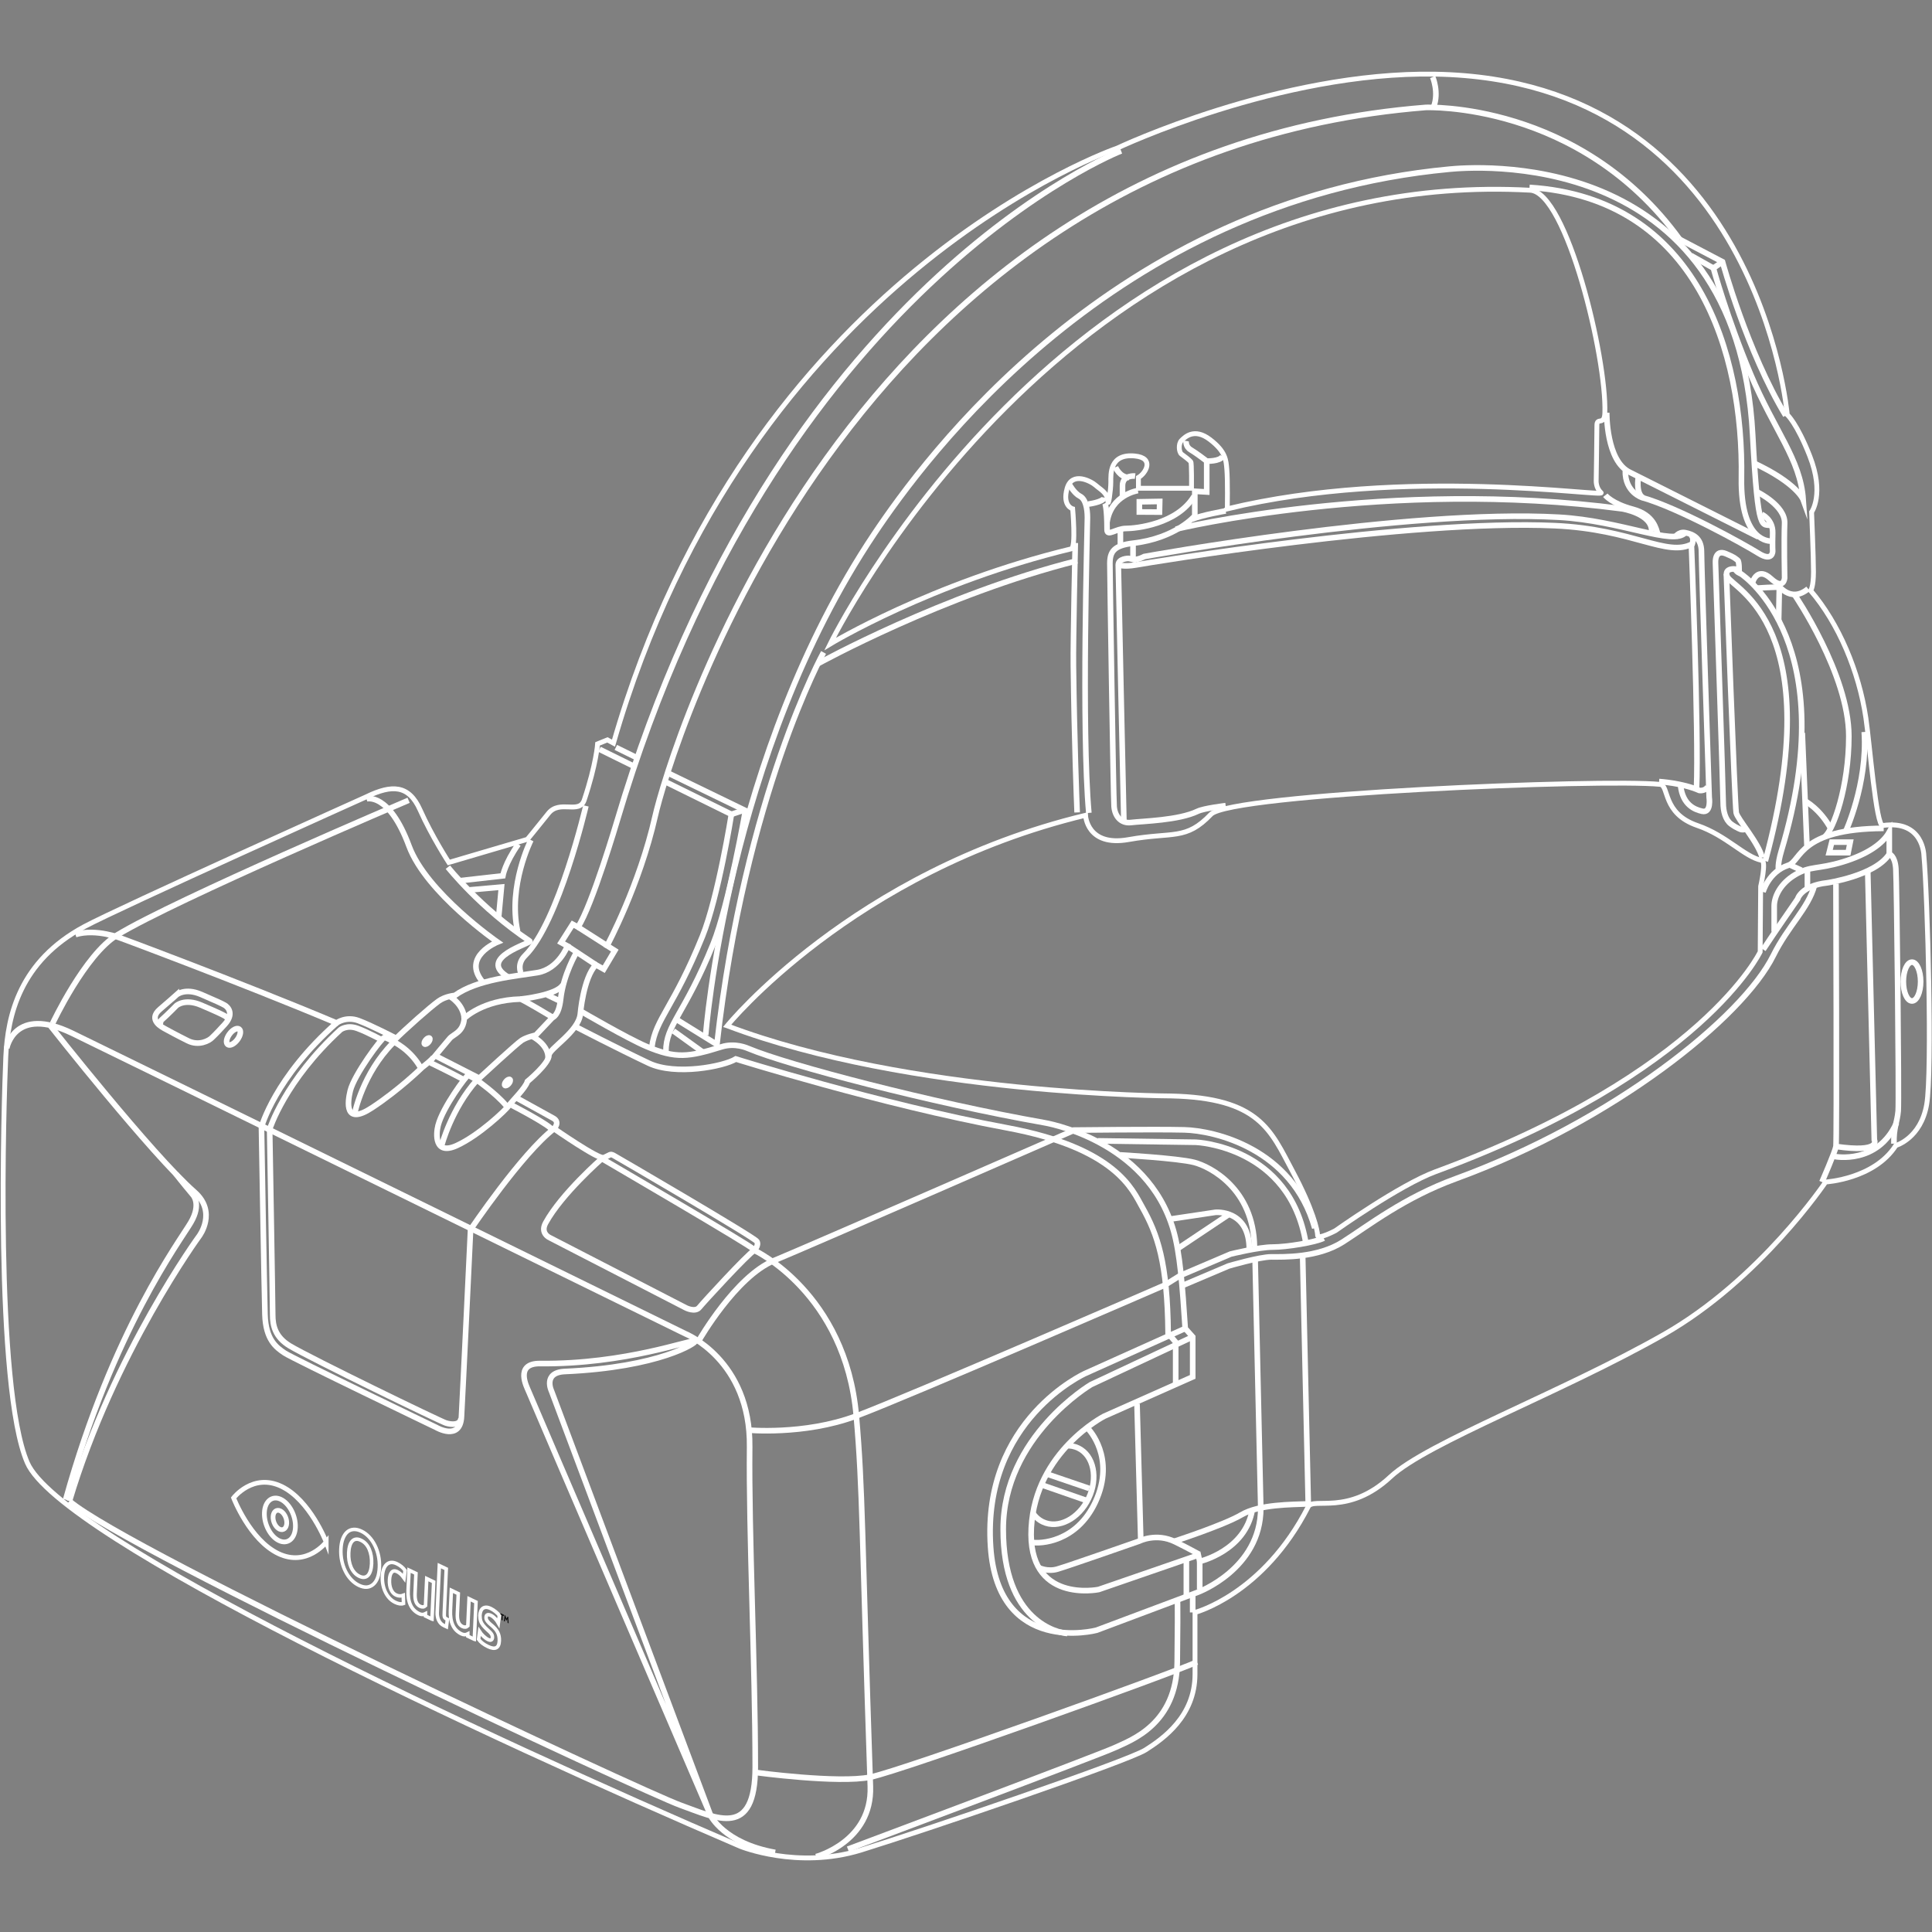 <?xml version="1.0" encoding="UTF-8" standalone="no"?>
<!-- Created with Inkscape (http://www.inkscape.org/) -->

<svg
   xmlns:dc="http://purl.org/dc/elements/1.1/"
   xmlns:cc="http://creativecommons.org/ns#"
   xmlns:rdf="http://www.w3.org/1999/02/22-rdf-syntax-ns#"
   xmlns:svg="http://www.w3.org/2000/svg"
   xmlns="http://www.w3.org/2000/svg"
   version="1.1"
   width="160"
   height="160"
   viewBox="0 0 160 160"
   id="svg5115">
  <rect x="0" y="0" width="160" height="160" fill="#808080" stroke="none"/>
  <defs
     id="defs5117">
    <clipPath
       id="clipPath3064">
      <path
         d="m 197.501,209.335 176.899,0 0,85.329 -176.899,0 0,-85.329 z"
         id="path3066" />
    </clipPath>
    <clipPath
       id="clipPath3108">
      <path
         d="m 197.501,209.335 176.899,0 0,85.329 -176.899,0 0,-85.329 z"
         id="path3110" />
    </clipPath>
    <clipPath
       id="clipPath3212">
      <path
         d="m 197.501,209.335 176.899,0 0,85.329 -176.899,0 0,-85.329 z"
         id="path3214" />
    </clipPath>
    <clipPath
       id="clipPath3252">
      <path
         d="m 197.501,209.335 176.899,0 0,85.329 -176.899,0 0,-85.329 z"
         id="path3254" />
    </clipPath>
    <clipPath
       id="clipPath3272">
      <path
         d="m 197.501,209.335 176.899,0 0,85.329 -176.899,0 0,-85.329 z"
         id="path3274" />
    </clipPath>
    <clipPath
       id="clipPath3296">
      <path
         d="m 197.501,209.335 176.899,0 0,85.329 -176.899,0 0,-85.329 z"
         id="path3298" />
    </clipPath>
    <clipPath
       id="clipPath3320">
      <path
         d="m 197.501,209.335 176.899,0 0,85.329 -176.899,0 0,-85.329 z"
         id="path3322" />
    </clipPath>
  </defs>
  <g
     transform="matrix(0.975,0,0,0.975,-64.269,52.762)"
     id="g10719">
    <path
       d="m 97.086,13.542 c 0,0 -21.021,9.449 -24.001,11.047 -5.484,2.94 -6.518,7.55 -6.676,11.046 -0.159,3.498 -0.954,28.055 1.827,34.492 2.783,6.438 38.705,23.207 60.56,32.585 0,0 4.849,1.986 10.252,0.318 5.405,-1.669 22.651,-7.55 24.161,-8.504 1.509,-0.954 4.211,-2.861 4.211,-6.438 l 0,-5.245 c 0,0 5.803,-1.51 9.617,-8.981 0.422,-0.828 3.416,0.795 6.992,-2.544 3.1,-2.891 14.545,-7.152 23.207,-12.08 8.181,-4.652 13.749,-12.954 13.749,-12.954 0,0 4.133,-0.239 5.961,-3.1 0,0 2.126,-0.598 2.623,-3.496 0.476,-2.781 0.079,-17.644 -0.239,-21.14 0,0 -0.034,-3.038 -3.496,-2.544 -0.557,0.079 -1.113,-6.994 -1.431,-9.14 -0.583,-3.929 -2.304,-8.026 -4.689,-10.809 0,0 0.239,-0.318 0.239,-1.589 0,-1.272 -0.16,-5.086 -0.16,-5.086 0,0 1.111,-1.54 -0.159,-4.769 -1.093,-2.781 -1.907,-3.498 -1.907,-3.498 0,0 -2.454,-28.436 -29.883,-28.929 -13.271,-0.239 -27.021,6.279 -27.021,6.279 0,0 -31.352,10.729 -42.797,50.546 l -0.516,-0.278 -0.835,0.338 c 0,0 -0.106,1.691 -1.133,4.768 -0.416,1.252 -2.086,-0.059 -3.04,1.133 -1.134,1.419 -1.788,2.206 -1.788,2.206 l -6.676,1.966 c 0,0 -1.446,-2.226 -2.444,-4.47 -0.954,-2.146 -2.408,-2.14 -4.51,-1.133 z"
       id="path8388"
       style="fill:none;stroke:#ffffff;stroke-width:0.411;stroke-linecap:butt;stroke-linejoin:miter;stroke-miterlimit:10;stroke-opacity:1;stroke-dasharray:none" />
    <path
       d="m 170.163,-10.896 c 15.001,-3.636 32.227,-0.954 31.75,-1.371 -0.476,-0.417 -0.417,-1.073 -0.417,-1.073 0,0 0.06,-3.934 0.06,-4.65 0,-0.715 0.637,0.062 0.675,-1.052 0.16,-4.669 -3.243,-18.747 -6.338,-18.915 -39.579,-2.146 -59.468,38.545 -59.468,38.545 0,0 8.624,-5.225 20.485,-8.086 0.41,-0.099 0.119,-3.397 0.119,-3.397 0,0 -0.894,-0.239 -0.476,-1.729 0.417,-1.49 2.046,-0.616 2.444,-0.259 0.398,0.357 0.973,0.616 1.014,1.292 0.04,0.675 0.258,-0.894 0.258,-1.57 0,-0.676 -0.115,-2.424 2.027,-2.225 1.708,0.159 0.954,1.47 0.318,1.827 l 0,0.914 4.51,0 c 0,0 0.02,-2.146 -0.06,-2.245 -0.124,-0.155 -0.576,-0.496 -0.795,-0.655 -0.217,-0.159 -0.278,-0.875 0,-1.153 0.279,-0.279 1.074,-1.113 2.425,-0.08 1.35,1.034 1.361,1.751 1.43,2.544 0.08,0.914 0.04,3.337 0.04,3.337 z"
       id="path8392"
       style="fill:none;stroke:#ffffff;stroke-width:0.411;stroke-linecap:butt;stroke-linejoin:miter;stroke-miterlimit:10;stroke-opacity:1;stroke-dasharray:none" />
    <path
       d="m 127.684,33.014 c 0,0 10.65,-13.114 30.439,-17.881 0,0 0.1,2.701 3.656,2.065 3.795,-0.677 4.856,0.094 6.994,-2.145 1.669,-1.749 33.282,-3.03 38.148,-2.544 0.795,0.08 0.159,2.464 3.179,3.498 2.474,0.846 3.985,2.665 5.465,2.96 0.398,0.08 -0.1,2.206 -0.1,2.206 l -0.04,5.562 c 0,0 -4.893,10.319 -27.578,18.676 -3.02,1.113 -8.504,5.008 -8.504,5.008 0,0 -1.51,0.795 -1.51,0.398 0,-0.398 -0.378,-2.178 -2.146,-5.484 -1.827,-3.417 -2.781,-6.199 -10.331,-6.357 0,0 -22.174,-0.08 -37.671,-5.961 z"
       id="path8396"
       style="fill:none;stroke:#ffffff;stroke-width:0.411;stroke-linecap:butt;stroke-linejoin:miter;stroke-miterlimit:10;stroke-opacity:1;stroke-dasharray:none" />
    <path
       d="m 72.33,25.265 c 1.769,-0.544 3.951,0.352 3.656,0.239 -0.999,-0.385 10.213,3.775 18.517,7.271 0,0 0.795,-0.596 1.867,-0.199 1.073,0.398 3.06,1.431 3.06,1.431"
       id="path8400"
       style="fill:none;stroke:#ffffff;stroke-width:0.476;stroke-linecap:butt;stroke-linejoin:miter;stroke-miterlimit:10;stroke-opacity:1;stroke-dasharray:none" />
    <path
       d="m 97.046,13.741 c 0,0 1.907,-0.596 3.616,4.014 1.469,3.965 7.51,8.146 7.51,8.146 0,0 -3.059,1.231 -1.271,3.377"
       id="path8404"
       style="fill:none;stroke:#ffffff;stroke-width:0.476;stroke-linecap:butt;stroke-linejoin:miter;stroke-miterlimit:10;stroke-opacity:1;stroke-dasharray:none" />
    <path
       d="m 103.96,19.542 c 0,0 2.741,3.469 6.954,6.279 0.239,0.159 -4.609,1.43 -1.808,3.07"
       id="path8408"
       style="fill:none;stroke:#ffffff;stroke-width:0.476;stroke-linecap:butt;stroke-linejoin:miter;stroke-miterlimit:10;stroke-opacity:1;stroke-dasharray:none" />
    <path
       d="m 100.623,13.86 c 0,0 -19.805,8.43 -24.756,11.445 -2.743,1.669 -5.484,7.51 -5.484,7.51"
       id="path8412"
       style="fill:none;stroke:#ffffff;stroke-width:0.476;stroke-linecap:butt;stroke-linejoin:miter;stroke-miterlimit:10;stroke-opacity:1;stroke-dasharray:none" />
    <path
       d="m 66.488,34.921 c 0,0 0.636,-3.656 5.564,-1.271 4.928,2.384 52.055,25.511 52.055,25.511 0,0 5.564,2.225 5.484,9.616 -0.079,7.391 0.477,18.584 0.477,27.18 0,6.12 -3.259,4.371 -6.357,3.259 -3.1,-1.113 -46.731,-21.457 -51.898,-25.829"
       id="path8416"
       style="fill:none;stroke:#ffffff;stroke-width:0.476;stroke-linecap:butt;stroke-linejoin:miter;stroke-miterlimit:10;stroke-opacity:1;stroke-dasharray:none" />
    <path
       d="m 135.234,103.587 c 0,0 4.769,-1.271 4.61,-5.96 -0.739,-21.777 -0.636,-25.115 -1.192,-31.473 -0.915,-10.457 -8.662,-14.066 -8.662,-14.066 0,0 0.407,-0.417 0.217,-0.756 -0.189,-0.338 -11.831,-7.122 -12.159,-7.301 -0.328,-0.179 -0.291,-0.034 -0.855,0.189 -0.426,0.169 -4.213,-2.464 -4.213,-2.464 0,0 0.537,-0.556 -0.059,-0.885 -0.596,-0.328 -3.129,-1.728 -3.129,-1.728"
       id="path8420"
       style="fill:none;stroke:#ffffff;stroke-width:0.476;stroke-linecap:butt;stroke-linejoin:miter;stroke-miterlimit:10;stroke-opacity:1;stroke-dasharray:none" />
    <path
       d="m 70.214,33.033 c 0,0 8.594,10.918 12.219,14.098 1.938,1.699 0.417,3.725 0.417,3.725 0,0 -7.281,9.954 -11.037,22.531"
       id="path8424"
       style="fill:none;stroke:#ffffff;stroke-width:0.476;stroke-linecap:butt;stroke-linejoin:miter;stroke-miterlimit:10;stroke-opacity:1;stroke-dasharray:none" />
    <path
       d="m 71.495,73.268 c 4.024,-14.455 9.706,-21.965 10.63,-23.545 0.924,-1.579 0.179,-2.344 0.179,-2.344 0,0 -1.123,-1.341 -1.45,-1.789"
       id="path8428"
       style="fill:none;stroke:#ffffff;stroke-width:0.476;stroke-linecap:butt;stroke-linejoin:miter;stroke-miterlimit:10;stroke-opacity:1;stroke-dasharray:none" />
    <path
       d="m 124.962,59.797 c -0.269,-0.18 -5.901,1.986 -13.172,1.907 -2.226,-0.025 -1.074,2.086 -1.014,2.265 0.06,0.179 15.498,36.121 15.498,36.121 l -13.51,-36.041 c 0,0 -0.775,-1.585 1.133,-1.67 8.066,-0.357 11.245,-2.464 11.066,-2.583 z"
       id="path8432"
       style="fill:none;stroke:#ffffff;stroke-width:0.476;stroke-linecap:butt;stroke-linejoin:miter;stroke-miterlimit:10;stroke-opacity:1;stroke-dasharray:none" />
    <path
       d="m 126.273,100.09 c 0,0 1.133,2.365 5.484,3.14"
       id="path8436"
       style="fill:none;stroke:#ffffff;stroke-width:0.476;stroke-linecap:butt;stroke-linejoin:miter;stroke-miterlimit:10;stroke-opacity:1;stroke-dasharray:none" />
    <path
       d="m 94.503,32.775 c -5.245,4.629 -6.378,8.841 -6.378,8.841 0,0 0.237,13.77 0.297,15.915 0.06,2.146 0.954,2.801 1.669,3.279 0.716,0.476 12.875,6.319 12.875,6.319 0,0 2.027,1.191 2.146,-0.895 0.119,-2.086 0.775,-15.915 0.775,-15.915 0,0 4.351,-6.457 7.093,-8.564"
       id="path8440"
       style="fill:none;stroke:#ffffff;stroke-width:0.476;stroke-linecap:butt;stroke-linejoin:miter;stroke-miterlimit:10;stroke-opacity:1;stroke-dasharray:none" />
    <path
       d="m 129.353,67.347 c 0,0 4.848,0.476 9.299,-1.192 4.45,-1.669 26.226,-11.126 26.226,-11.126 l 1.272,-0.795"
       id="path8444"
       style="fill:none;stroke:#ffffff;stroke-width:0.476;stroke-linecap:butt;stroke-linejoin:miter;stroke-miterlimit:10;stroke-opacity:1;stroke-dasharray:none" />
    <path
       d="m 130.068,96.435 c 0,0 7.074,0.954 9.775,0.398 2.703,-0.556 25.671,-8.822 27.738,-9.776"
       id="path8448"
       style="fill:none;stroke:#ffffff;stroke-width:0.476;stroke-linecap:butt;stroke-linejoin:miter;stroke-miterlimit:10;stroke-opacity:1;stroke-dasharray:none" />
    <path
       d="m 125.3,59.716 c 0,0 3.1,-5.404 6.357,-6.755 3.259,-1.351 25.352,-11.008 25.352,-11.008"
       id="path8452"
       style="fill:none;stroke:#ffffff;stroke-width:0.476;stroke-linecap:butt;stroke-linejoin:miter;stroke-miterlimit:10;stroke-opacity:1;stroke-dasharray:none" />
    <path
       d="m 114.809,33.092 c 0,0 3.566,1.844 6.219,3.1 2.265,1.073 6.359,0.279 7.391,-0.357 0,0 12.266,3.844 23.009,5.841 9.297,1.729 10.689,5.293 11.504,6.735 1.311,2.325 2.146,4.71 2.205,10.73 l 0.641,0.745 0,3.636"
       id="path8456"
       style="fill:none;stroke:#ffffff;stroke-width:0.476;stroke-linecap:butt;stroke-linejoin:miter;stroke-miterlimit:10;stroke-opacity:1;stroke-dasharray:none" />
    <path
       d="m 80.898,30.396 c 0,0 0.71,-0.641 2.101,-0.045 1.391,0.596 1.749,0.77 2.006,0.914 0.259,0.145 0.835,0.716 0,1.63 -0.834,0.914 -0.889,0.934 -1.107,1.153 -0.219,0.217 -1.077,0.715 -2.031,0.237 -0.954,-0.476 -1.769,-0.919 -1.907,-0.998 -0.207,-0.119 -1.55,-0.75 -0.448,-1.684 0.594,-0.502 1.386,-1.208 1.386,-1.208 z"
       id="path8460"
       style="fill:none;stroke:#ffffff;stroke-width:0.476;stroke-linecap:butt;stroke-linejoin:miter;stroke-miterlimit:10;stroke-opacity:1;stroke-dasharray:none" />
    <path
       d="m 79.512,32.869 c 0.054,-0.068 0.026,-0.258 0.105,-0.328 0.581,-0.517 1.281,-1.238 1.281,-1.238 0,0 0.71,-0.64 2.101,-0.044 1.39,0.595 1.748,0.77 2.006,0.914 0.083,0.045 0.196,0.134 0.287,0.264"
       id="path8464"
       style="fill:none;stroke:#ffffff;stroke-width:0.476;stroke-linecap:butt;stroke-linejoin:miter;stroke-miterlimit:10;stroke-opacity:1;stroke-dasharray:none" />
    <path
       d="m 86.077,34.194 c -0.268,0.36 -0.631,0.544 -0.812,0.409 -0.182,-0.135 -0.113,-0.537 0.155,-0.896 0.266,-0.361 0.631,-0.544 0.812,-0.409 0.181,0.135 0.113,0.536 -0.155,0.896 z"
       id="path8468"
       style="fill:none;stroke:#ffffff;stroke-width:0.476;stroke-linecap:butt;stroke-linejoin:miter;stroke-miterlimit:10;stroke-opacity:1;stroke-dasharray:none" />
    <path
       d="m 117.034,44.299 c 0,0 -3.402,2.964 -4.769,5.454 -0.506,0.924 0.388,1.281 0.388,1.281 l 11.505,5.931 c 0,0 0.804,0.417 1.161,-0.03 0.357,-0.446 4.103,-4.52 4.67,-4.848"
       id="path8472"
       style="fill:none;stroke:#ffffff;stroke-width:0.476;stroke-linecap:butt;stroke-linejoin:miter;stroke-miterlimit:10;stroke-opacity:1;stroke-dasharray:none" />
    <path
       d="m 117.094,44.329 c 0.448,0.269 12.726,7.421 12.815,7.66"
       id="path8476"
       style="fill:none;stroke:#ffffff;stroke-width:0.476;stroke-linecap:butt;stroke-linejoin:miter;stroke-miterlimit:10;stroke-opacity:1;stroke-dasharray:none" />
    <path
       d="m 105.351,32.378 c 0,0 1.55,-1.55 4.769,-1.63 0.159,-0.004 2.741,1.55 2.741,1.55 l -1.43,1.51 c 0,0 -0.755,0.159 -1.192,0.438 -0.438,0.279 -3.616,3.219 -3.616,3.219 l -3.735,-1.907 c 0,0 0.755,-0.914 1.232,-1.47 0.314,-0.367 1.151,-0.516 1.231,-1.709 z"
       id="path8480"
       style="fill:none;stroke:#ffffff;stroke-width:0.476;stroke-linecap:butt;stroke-linejoin:miter;stroke-miterlimit:10;stroke-opacity:1;stroke-dasharray:none" />
    <path
       d="m 115.326,31.821 c 0,0 3.893,2.269 5.484,2.941 2.542,1.073 3.599,0.907 6.397,0.039 1.153,-0.357 2.159,0.098 2.305,0.159 3.299,1.391 15.578,4.61 25.074,6.279 0,0 8.783,1.391 11.008,9.18 0.536,1.874 0.755,4.61 0.994,8.305 l 0.636,0.715 0,3.397 -7.511,3.339 c 0,0 -5.841,2.98 -6.199,9.477 -0.357,6.496 5.723,5.245 5.723,5.245 l 8.464,-2.921 0.119,0.536 c 0,0 3.875,-0.894 4.471,-4.41"
       id="path8484"
       style="fill:none;stroke:#ffffff;stroke-width:0.476;stroke-linecap:butt;stroke-linejoin:miter;stroke-miterlimit:10;stroke-opacity:1;stroke-dasharray:none" />
    <path
       d="m 137.936,102.951 c 0,0 21.379,-8.008 22.73,-8.643 1.351,-0.636 5.186,-1.968 5.245,-7.253 0.071,-6.277 0,-5.086 0,-5.086"
       id="path8488"
       style="fill:none;stroke:#ffffff;stroke-width:0.476;stroke-linecap:butt;stroke-linejoin:miter;stroke-miterlimit:10;stroke-opacity:1;stroke-dasharray:none" />
    <path
       d="m 166.587,58.724 -8.484,3.815 c 0,0 -8.785,3.94 -8.046,14.742 0.636,9.299 9,7.074 9,7.074 l 8.584,-3.219 c 0,0 5.364,-1.968 5.364,-7.154 l -0.476,-21.011"
       id="path8492"
       style="fill:none;stroke:#ffffff;stroke-width:0.476;stroke-linecap:butt;stroke-linejoin:miter;stroke-miterlimit:10;stroke-opacity:1;stroke-dasharray:none" />
    <path
       d="m 167.223,81.314 0,1.53"
       id="path8496"
       style="fill:none;stroke:#ffffff;stroke-width:0.476;stroke-linecap:butt;stroke-linejoin:miter;stroke-miterlimit:10;stroke-opacity:1;stroke-dasharray:none" />
    <path
       d="m 167.223,59.439 -8.643,4.054 c 0,0 -7.451,4.41 -7.451,12.279 0,7.867 4.669,8.801 5.444,8.861"
       id="path8508"
       style="fill:none;stroke:#ffffff;stroke-width:0.476;stroke-linecap:butt;stroke-linejoin:miter;stroke-miterlimit:10;stroke-opacity:1;stroke-dasharray:none" />
    <path
       d="m 167.819,78.513 0,2.384"
       id="path8512"
       style="fill:none;stroke:#ffffff;stroke-width:0.476;stroke-linecap:butt;stroke-linejoin:miter;stroke-miterlimit:10;stroke-opacity:1;stroke-dasharray:none" />
    <path
       d="m 166.686,78.453 0,2.921"
       id="path8516"
       style="fill:none;stroke:#ffffff;stroke-width:0.476;stroke-linecap:butt;stroke-linejoin:miter;stroke-miterlimit:10;stroke-opacity:1;stroke-dasharray:none" />
    <path
       d="m 158.361,67.267 c 0,0 2.359,2.409 0.596,6.199 -1.589,3.417 -4.689,3.576 -5.444,3.417"
       id="path8528"
       style="fill:none;stroke:#ffffff;stroke-width:0.476;stroke-linecap:butt;stroke-linejoin:miter;stroke-miterlimit:10;stroke-opacity:1;stroke-dasharray:none" />
    <path
       d="m 156.456,68.683 c 0.361,-0.022 0.716,0.041 1.045,0.199 1.316,0.631 1.709,2.547 0.877,4.277 -0.83,1.731 -2.571,2.623 -3.886,1.991 -0.367,-0.177 -0.664,-0.454 -0.88,-0.797"
       id="path8532"
       style="fill:none;stroke:#ffffff;stroke-width:0.476;stroke-linecap:butt;stroke-linejoin:miter;stroke-miterlimit:10;stroke-opacity:1;stroke-dasharray:none" />
    <path
       d="m 154.944,71.122 3.498,1.192"
       id="path8536"
       style="fill:none;stroke:#ffffff;stroke-width:0.476;stroke-linecap:butt;stroke-linejoin:miter;stroke-miterlimit:10;stroke-opacity:1;stroke-dasharray:none" />
    <path
       d="m 154.467,72.036 3.775,1.311"
       id="path8540"
       style="fill:none;stroke:#ffffff;stroke-width:0.476;stroke-linecap:butt;stroke-linejoin:miter;stroke-miterlimit:10;stroke-opacity:1;stroke-dasharray:none" />
    <path
       d="m 154.169,79.049 c 0,0 0.715,0.357 1.55,0.119 0.834,-0.237 6.974,-2.384 6.974,-2.384 0,0 1.43,-0.73 3.04,0.06 1.054,0.516 1.998,1.042 1.998,1.042"
       id="path8552"
       style="fill:none;stroke:#ffffff;stroke-width:0.476;stroke-linecap:butt;stroke-linejoin:miter;stroke-miterlimit:10;stroke-opacity:1;stroke-dasharray:none" />
    <path
       d="m 162.494,65.122 0.318,11.564"
       id="path8556"
       style="fill:none;stroke:#ffffff;stroke-width:0.476;stroke-linecap:butt;stroke-linejoin:miter;stroke-miterlimit:10;stroke-opacity:1;stroke-dasharray:none" />
    <path
       d="m 161.143,-41.296 c 0,0 -29.326,11.445 -42.797,56.865 0,0 -2.146,7.271 -3.337,9.06 l -0.448,-0.239 -0.984,1.55 0.537,0.297 c 0,0 -0.746,1.968 -2.564,2.265 -1.819,0.299 -5.096,0.566 -7.004,1.938 0,0 -0.789,0.058 -1.371,0.477 -0.745,0.536 -2.771,2.324 -3.874,3.426 0,0 -0.537,-0.328 -0.745,-0.328 -0.209,0 -2.564,3.16 -2.891,4.53 -0.229,0.954 -0.506,2.981 1.847,1.431 2.355,-1.55 4.263,-3.428 4.263,-3.428 0,0 0.884,-0.666 0.993,-0.915"
       id="path8568"
       style="fill:none;stroke:#ffffff;stroke-width:0.476;stroke-linecap:butt;stroke-linejoin:miter;stroke-miterlimit:10;stroke-opacity:1;stroke-dasharray:none" />
    <path
       d="m 101.596,36.491 c -0.894,-1.52 -2.295,-2.146 -2.295,-2.146"
       id="path8572"
       style="fill:none;stroke:#ffffff;stroke-width:0.476;stroke-linecap:butt;stroke-linejoin:miter;stroke-miterlimit:10;stroke-opacity:1;stroke-dasharray:none" />
    <path
       d="m 96.053,40.425 c 0,0 0.656,-3.337 3.249,-5.96"
       id="path8576"
       style="fill:none;stroke:#ffffff;stroke-width:0.476;stroke-linecap:butt;stroke-linejoin:miter;stroke-miterlimit:10;stroke-opacity:1;stroke-dasharray:none" />
    <path
       d="m 104.189,30.56 c 0,0 1.073,0.626 1.163,1.819"
       id="path8580"
       style="fill:none;stroke:#ffffff;stroke-width:0.476;stroke-linecap:butt;stroke-linejoin:miter;stroke-miterlimit:10;stroke-opacity:1;stroke-dasharray:none" />
    <path
       d="m 108.888,39.769 c -0.835,-0.994 -2.464,-2.146 -2.464,-2.146 0,0 -0.636,-0.396 -0.755,-0.396 -0.119,0 -2.146,2.701 -2.542,4.251 -0.185,0.72 -0.319,2.583 1.589,1.709 1.907,-0.875 4.138,-3.001 4.411,-3.377 0.318,-0.438 1.43,-1.51 1.589,-2.066 0,0 1.829,-1.51 1.829,-2.226 0,-0.555 2.504,-1.986 2.663,-3.496 0,0 0.247,-3.075 1.321,-4.188 l 0.67,0.372 0.939,-1.58 -0.655,-0.417 c 0,0 2.769,-5.155 4.082,-10.996 1.073,-4.769 15.974,-56.269 65.448,-60.203 0,0 13.054,-0.536 21.578,11.206"
       id="path8584"
       style="fill:none;stroke:#ffffff;stroke-width:0.476;stroke-linecap:butt;stroke-linejoin:miter;stroke-miterlimit:10;stroke-opacity:1;stroke-dasharray:none" />
    <path
       d="m 103.444,43.147 c 0,0 0.795,-3.06 2.98,-5.524"
       id="path8588"
       style="fill:none;stroke:#ffffff;stroke-width:0.476;stroke-linecap:butt;stroke-linejoin:miter;stroke-miterlimit:10;stroke-opacity:1;stroke-dasharray:none" />
    <path
       d="m 111.153,33.927 c 0,0 1.43,0.715 1.311,1.907"
       id="path8592"
       style="fill:none;stroke:#ffffff;stroke-width:0.476;stroke-linecap:butt;stroke-linejoin:miter;stroke-miterlimit:10;stroke-opacity:1;stroke-dasharray:none" />
    <path
       d="m 114.888,26.775 c 0,0 -1.116,1.856 -1.351,3.974 -0.159,1.43 -0.675,1.55 -0.675,1.55"
       id="path8596"
       style="fill:none;stroke:#ffffff;stroke-width:0.476;stroke-linecap:butt;stroke-linejoin:miter;stroke-miterlimit:10;stroke-opacity:1;stroke-dasharray:none" />
    <path
       d="m 110.12,30.749 c 0,0 3.139,-0.318 3.616,-1.231"
       id="path8600"
       style="fill:none;stroke:#ffffff;stroke-width:0.476;stroke-linecap:butt;stroke-linejoin:miter;stroke-miterlimit:10;stroke-opacity:1;stroke-dasharray:none" />
    <path
       d="m 112.385,30.391 1.073,0.516"
       id="path8604"
       style="fill:none;stroke:#ffffff;stroke-width:0.476;stroke-linecap:butt;stroke-linejoin:miter;stroke-miterlimit:10;stroke-opacity:1;stroke-dasharray:none" />
    <path
       d="m 102.405,34.065 c 0.062,0.054 0.018,0.209 -0.099,0.346 -0.117,0.138 -0.264,0.206 -0.326,0.152 -0.062,-0.052 -0.019,-0.207 0.099,-0.346 0.117,-0.138 0.264,-0.206 0.326,-0.152 z"
       id="path8616"
       style="fill:none;stroke:#ffffff;stroke-width:0.476;stroke-linecap:butt;stroke-linejoin:miter;stroke-miterlimit:10;stroke-opacity:1;stroke-dasharray:none" />
    <path
       d="m 109.23,37.582 c 0.062,0.054 0.018,0.209 -0.099,0.346 -0.117,0.138 -0.264,0.206 -0.326,0.152 -0.062,-0.052 -0.019,-0.207 0.099,-0.346 0.117,-0.138 0.264,-0.206 0.326,-0.152 z"
       id="path8620"
       style="fill:none;stroke:#ffffff;stroke-width:0.476;stroke-linecap:butt;stroke-linejoin:miter;stroke-miterlimit:10;stroke-opacity:1;stroke-dasharray:none" />
    <path
       d="m 115.008,24.629 2.474,1.58"
       id="path8624"
       style="fill:none;stroke:#ffffff;stroke-width:0.476;stroke-linecap:butt;stroke-linejoin:miter;stroke-miterlimit:10;stroke-opacity:1;stroke-dasharray:none" />
    <path
       d="m 114.114,26.238 2.414,1.595"
       id="path8628"
       style="fill:none;stroke:#ffffff;stroke-width:0.476;stroke-linecap:butt;stroke-linejoin:miter;stroke-miterlimit:10;stroke-opacity:1;stroke-dasharray:none" />
    <path
       d="m 123.412,32.497 3.397,2.106 c 2.384,-21.22 9.06,-33.3 9.06,-33.3"
       id="path8640"
       style="fill:none;stroke:#ffffff;stroke-width:0.476;stroke-linecap:butt;stroke-linejoin:miter;stroke-miterlimit:10;stroke-opacity:1;stroke-dasharray:none" />
    <path
       d="m 123.114,33.45 2.562,1.847"
       id="path8644"
       style="fill:none;stroke:#ffffff;stroke-width:0.476;stroke-linecap:butt;stroke-linejoin:miter;stroke-miterlimit:10;stroke-opacity:1;stroke-dasharray:none" />
    <path
       d="m 122.613,11.526 6.62,3.209 c 0,0 -1.391,7.986 -2.741,11.325 -2.434,6.011 -4.014,6.835 -4.014,9.14"
       id="path8656"
       style="fill:none;stroke:#ffffff;stroke-width:0.476;stroke-linecap:butt;stroke-linejoin:miter;stroke-miterlimit:10;stroke-opacity:1;stroke-dasharray:none" />
    <path
       d="m 122.444,12.293 5.598,2.759 c 0,0 -1.113,7.034 -2.464,10.371 -2.434,6.013 -3.974,6.995 -4.291,9.379"
       id="path8660"
       style="fill:none;stroke:#ffffff;stroke-width:0.476;stroke-linecap:butt;stroke-linejoin:miter;stroke-miterlimit:10;stroke-opacity:1;stroke-dasharray:none" />
    <path
       d="m 116.836,9.529 2.901,1.43"
       id="path8664"
       style="fill:none;stroke:#ffffff;stroke-width:0.476;stroke-linecap:butt;stroke-linejoin:miter;stroke-miterlimit:10;stroke-opacity:1;stroke-dasharray:none" />
    <path
       d="m 118.226,9.37 1.754,0.862"
       id="path8668"
       style="fill:none;stroke:#ffffff;stroke-width:0.476;stroke-linecap:butt;stroke-linejoin:miter;stroke-miterlimit:10;stroke-opacity:1;stroke-dasharray:none" />
    <path
       d="m 128.041,15.052 0.954,-0.318"
       id="path8672"
       style="fill:none;stroke:#ffffff;stroke-width:0.476;stroke-linecap:butt;stroke-linejoin:miter;stroke-miterlimit:10;stroke-opacity:1;stroke-dasharray:none" />
    <path
       d="m 115.683,14.337 c 0,0 -2.305,9.895 -5.166,12.716 -0.721,0.711 -0.357,1.47 -0.357,1.47"
       id="path8684"
       style="fill:none;stroke:#ffffff;stroke-width:0.476;stroke-linecap:butt;stroke-linejoin:miter;stroke-miterlimit:10;stroke-opacity:1;stroke-dasharray:none" />
    <path
       d="m 111.014,17.238 c 0,0 -1.968,3.875 -1.133,7.749"
       id="path8688"
       style="fill:none;stroke:#ffffff;stroke-width:0.476;stroke-linecap:butt;stroke-linejoin:miter;stroke-miterlimit:10;stroke-opacity:1;stroke-dasharray:none" />
    <path
       d="m 105.828,21.47 2.683,-0.239 -0.239,2.564"
       id="path8692"
       style="fill:none;stroke:#ffffff;stroke-width:0.476;stroke-linecap:butt;stroke-linejoin:miter;stroke-miterlimit:10;stroke-opacity:1;stroke-dasharray:none" />
    <path
       d="m 104.934,20.695 3.695,-0.417 c 0,0 0.18,-1.073 1.312,-2.683"
       id="path8704"
       style="fill:none;stroke:#ffffff;stroke-width:0.476;stroke-linecap:butt;stroke-linejoin:miter;stroke-miterlimit:10;stroke-opacity:1;stroke-dasharray:none" />
    <path
       d="m 98.368,34.226 c 0,0 -1.231,-0.676 -2.106,-0.994 -0.874,-0.318 -1.43,0.12 -1.43,0.12 -4.729,4.331 -6.011,8.444 -6.011,8.444 0,0 0.259,14.883 0.259,15.776 0,0.894 0.199,1.886 1.47,2.643 1.85,1.099 12.736,6.378 13.232,6.536 0.497,0.159 1.232,0.199 1.291,-0.398"
       id="path8708"
       style="fill:none;stroke:#ffffff;stroke-width:0.476;stroke-linecap:butt;stroke-linejoin:miter;stroke-miterlimit:10;stroke-opacity:1;stroke-dasharray:none" />
    <path
       d="m 102.49,36.163 c 0,0 1.609,0.775 2.712,1.371"
       id="path8712"
       style="fill:none;stroke:#ffffff;stroke-width:0.476;stroke-linecap:butt;stroke-linejoin:miter;stroke-miterlimit:10;stroke-opacity:1;stroke-dasharray:none" />
    <path
       d="m 109.405,39.769 c 0,0 3.516,1.819 3.397,2.116"
       id="path8716"
       style="fill:none;stroke:#ffffff;stroke-width:0.476;stroke-linecap:butt;stroke-linejoin:miter;stroke-miterlimit:10;stroke-opacity:1;stroke-dasharray:none" />
    <path
       d="m 125.856,33.808 c 0,0 1.789,-23.843 14.305,-42.559 4.246,-6.349 20.207,-28.312 48.877,-30.995 1.489,-0.14 24.439,-2.325 25.75,22.57 0.463,8.783 0.795,7.471 1.669,7.71"
       id="path8720"
       style="fill:none;stroke:#ffffff;stroke-width:0.476;stroke-linecap:butt;stroke-linejoin:miter;stroke-miterlimit:10;stroke-opacity:1;stroke-dasharray:none" />
    <path
       d="m 208.589,-33.785 3.636,1.907 c 0,0 2.086,7.63 5.364,13.054"
       id="path8724"
       style="fill:none;stroke:#ffffff;stroke-width:0.476;stroke-linecap:butt;stroke-linejoin:miter;stroke-miterlimit:10;stroke-opacity:1;stroke-dasharray:none" />
    <path
       d="m 209.543,-32.414 1.907,1.073 c 0,0 1.133,4.173 3.159,9.001 2.026,4.827 4.232,7.213 4.471,10.669 0,0 -0.507,-1.4 -4.232,-3.129"
       id="path8728"
       style="fill:none;stroke:#ffffff;stroke-width:0.476;stroke-linecap:butt;stroke-linejoin:miter;stroke-miterlimit:10;stroke-opacity:1;stroke-dasharray:none" />
    <path
       d="m 211.451,-31.341 0.775,-0.536"
       id="path8732"
       style="fill:none;stroke:#ffffff;stroke-width:0.476;stroke-linecap:butt;stroke-linejoin:miter;stroke-miterlimit:10;stroke-opacity:1;stroke-dasharray:none" />
    <path
       d="m 216.338,-8.155 c 0,0 -2.598,0.179 -2.504,-5.365 0.179,-10.61 -3.755,-23.782 -18.001,-24.676"
       id="path8744"
       style="fill:none;stroke:#ffffff;stroke-width:0.476;stroke-linecap:butt;stroke-linejoin:miter;stroke-miterlimit:10;stroke-opacity:1;stroke-dasharray:none" />
    <path
       d="m 202.39,-19.062 c 0,0 -0.06,4.112 1.968,5.066 l 10.908,5.484"
       id="path8748"
       style="fill:none;stroke:#ffffff;stroke-width:0.476;stroke-linecap:butt;stroke-linejoin:miter;stroke-miterlimit:10;stroke-opacity:1;stroke-dasharray:none" />
    <path
       d="m 215.176,-12.327 c 0,0 2.384,1.163 2.325,2.652 -0.06,1.49 0,4.65 0,4.65 0,0 -0.06,1.073 -1.163,0.059 -1.103,-1.012 -1.55,0.149 -1.58,0.448"
       id="path8752"
       style="fill:none;stroke:#ffffff;stroke-width:0.476;stroke-linecap:butt;stroke-linejoin:miter;stroke-miterlimit:10;stroke-opacity:1;stroke-dasharray:none" />
    <path
       d="m 215.563,-10.42 c 0,0 0.954,0.417 0.924,1.58 -0.03,1.163 0,1.55 0,1.55 0,0 0,0.924 -1.192,0.179 -1.191,-0.746 -6.824,-3.875 -9.894,-4.739 0,0 -1.461,-0.448 -1.431,-2.265"
       id="path8756"
       style="fill:none;stroke:#ffffff;stroke-width:0.476;stroke-linecap:butt;stroke-linejoin:miter;stroke-miterlimit:10;stroke-opacity:1;stroke-dasharray:none" />
    <path
       d="m 205.073,-13.549 c 0,0 -0.239,1.401 0.448,1.729"
       id="path8760"
       style="fill:none;stroke:#ffffff;stroke-width:0.476;stroke-linecap:butt;stroke-linejoin:miter;stroke-miterlimit:10;stroke-opacity:1;stroke-dasharray:none" />
    <path
       d="m 202.271,-12.049 c 0,0 0.556,0.715 2.344,1.192 1.789,0.476 1.988,1.709 2.107,2.106"
       id="path8764"
       style="fill:none;stroke:#ffffff;stroke-width:0.476;stroke-linecap:butt;stroke-linejoin:miter;stroke-miterlimit:10;stroke-opacity:1;stroke-dasharray:none" />
    <path
       d="m 216.875,-4.519 c 0,0 1.073,1.699 2.623,0.417"
       id="path8768"
       style="fill:none;stroke:#ffffff;stroke-width:0.476;stroke-linecap:butt;stroke-linejoin:miter;stroke-miterlimit:10;stroke-opacity:1;stroke-dasharray:none" />
    <path
       d="m 157.011,41.875 c 0,0 6.994,-0.08 9.498,-0.02 2.502,0.06 9.179,1.55 11.086,8.345"
       id="path8772"
       style="fill:none;stroke:#ffffff;stroke-width:0.476;stroke-linecap:butt;stroke-linejoin:miter;stroke-miterlimit:10;stroke-opacity:1;stroke-dasharray:none" />
    <path
       d="m 166.15,54.234 4.291,-1.829 c 0,0 2.385,-0.595 3.576,-0.595 1.192,0 3.618,-0.398 4.332,-0.755"
       id="path8776"
       style="fill:none;stroke:#ffffff;stroke-width:0.476;stroke-linecap:butt;stroke-linejoin:miter;stroke-miterlimit:10;stroke-opacity:1;stroke-dasharray:none" />
    <path
       d="m 166.329,55.088 3.934,-1.669 c 0,0 2.623,-0.775 3.636,-0.775 1.014,0 3.934,0.1 6.08,-1.271 2.146,-1.371 5.209,-3.771 9.578,-5.365 13.391,-4.888 24.359,-13.669 26.981,-18.955 1.261,-2.542 2.99,-4.034 3.496,-5.96"
       id="path8780"
       style="fill:none;stroke:#ffffff;stroke-width:0.476;stroke-linecap:butt;stroke-linejoin:miter;stroke-miterlimit:10;stroke-opacity:1;stroke-dasharray:none" />
    <path
       d="m 215.683,26.536 c 0.775,-1.192 2.921,-4.291 2.921,-4.291 0,0 0.297,-1.133 2.502,-1.371 0,0 4.094,-0.596 5.285,-2.444"
       id="path8784"
       style="fill:none;stroke:#ffffff;stroke-width:0.476;stroke-linecap:butt;stroke-linejoin:miter;stroke-miterlimit:10;stroke-opacity:1;stroke-dasharray:none" />
    <path
       d="m 215.663,21.649 c 0,0 0.47,-1.726 2.146,-2.265 1.113,-0.357 0.874,-3.1 8.106,-3.139"
       id="path8788"
       style="fill:none;stroke:#ffffff;stroke-width:0.476;stroke-linecap:butt;stroke-linejoin:miter;stroke-miterlimit:10;stroke-opacity:1;stroke-dasharray:none" />
    <path
       d="m 216.616,25.026 0,-2.185 c 0,-0.795 0.517,-1.907 1.789,-2.664 1.271,-0.754 1.906,-0.436 4.013,-1.073 2.106,-0.635 3.417,-1.55 3.974,-2.542 l 0,1.867 c 0,0 0.477,0.119 0.557,1.231 0.079,1.113 0.278,19.631 0.199,20.585 -0.08,0.954 -0.398,1.43 -0.359,2.781"
       id="path8792"
       style="fill:none;stroke:#ffffff;stroke-width:0.476;stroke-linecap:butt;stroke-linejoin:miter;stroke-miterlimit:10;stroke-opacity:1;stroke-dasharray:none" />
    <path
       d="m 221.762,44.12 c 0,0 3.636,0.715 5.245,-2.861"
       id="path8796"
       style="fill:none;stroke:#ffffff;stroke-width:0.476;stroke-linecap:butt;stroke-linejoin:miter;stroke-miterlimit:10;stroke-opacity:1;stroke-dasharray:none" />
    <path
       d="m 220.67,46.286 c 0,0 1.113,-2.542 1.192,-3.02 0.08,-0.476 0,-22.332 0,-22.332"
       id="path8800"
       style="fill:none;stroke:#ffffff;stroke-width:0.476;stroke-linecap:butt;stroke-linejoin:miter;stroke-miterlimit:10;stroke-opacity:1;stroke-dasharray:none" />
    <path
       d="m 224.564,19.98 0.556,22.73 c 0,0 0.636,1.113 -3.257,0.556"
       id="path8804"
       style="fill:none;stroke:#ffffff;stroke-width:0.476;stroke-linecap:butt;stroke-linejoin:miter;stroke-miterlimit:10;stroke-opacity:1;stroke-dasharray:none" />
    <path
       d="m 219.438,19.89 0,1.52"
       id="path8808"
       style="fill:none;stroke:#ffffff;stroke-width:0.476;stroke-linecap:butt;stroke-linejoin:miter;stroke-miterlimit:10;stroke-opacity:1;stroke-dasharray:none" />
    <path
       d="m 221.509,17.416 -0.224,0.894 1.61,0 0.179,-0.894 -1.565,0 z"
       id="path8812"
       style="fill:none;stroke:#ffffff;stroke-width:0.476;stroke-linecap:butt;stroke-linejoin:miter;stroke-miterlimit:10;stroke-opacity:1;stroke-dasharray:none" />
    <path
       d="m 229.054,29.258 c 0,0.911 -0.329,1.649 -0.735,1.649 -0.406,0 -0.735,-0.738 -0.735,-1.649 0,-0.911 0.329,-1.649 0.735,-1.649 0.406,0 0.735,0.738 0.735,1.649 z"
       id="path8824"
       style="fill:none;stroke:#ffffff;stroke-width:0.476;stroke-linecap:butt;stroke-linejoin:miter;stroke-miterlimit:10;stroke-opacity:1;stroke-dasharray:none" />
    <path
       d="m 217.948,19.354 0.984,0.448"
       id="path8828"
       style="fill:none;stroke:#ffffff;stroke-width:0.476;stroke-linecap:butt;stroke-linejoin:miter;stroke-miterlimit:10;stroke-opacity:1;stroke-dasharray:none" />
    <path
       d="m 165.613,76.814 c 0,0 4.232,-1.371 5.753,-2.265 1.52,-0.894 4.251,-0.865 5.673,-0.924 l -0.477,-21.14"
       id="path8840"
       style="fill:none;stroke:#ffffff;stroke-width:0.476;stroke-linecap:butt;stroke-linejoin:miter;stroke-miterlimit:10;stroke-opacity:1;stroke-dasharray:none" />
    <path
       d="m 159.156,42.789 8.345,0.119 c 0,0 7.986,0.319 9.338,8.584"
       id="path8844"
       style="fill:none;stroke:#ffffff;stroke-width:0.476;stroke-linecap:butt;stroke-linejoin:miter;stroke-miterlimit:10;stroke-opacity:1;stroke-dasharray:none" />
    <path
       d="m 161.064,43.981 c 0,0 4.888,0.278 6.279,0.636 1.39,0.357 5.046,2.265 5.125,7.152"
       id="path8848"
       style="fill:none;stroke:#ffffff;stroke-width:0.476;stroke-linecap:butt;stroke-linejoin:miter;stroke-miterlimit:10;stroke-opacity:1;stroke-dasharray:none" />
    <path
       d="m 187.608,-47.574 c 0,0 0.556,1.311 0.079,2.542"
       id="path8852"
       style="fill:none;stroke:#ffffff;stroke-width:0.476;stroke-linecap:butt;stroke-linejoin:miter;stroke-miterlimit:10;stroke-opacity:1;stroke-dasharray:none" />
    <path
       d="m 135.393,2.257 c 0,0 10.65,-5.881 22.014,-8.742"
       id="path8856"
       style="fill:none;stroke:#ffffff;stroke-width:0.476;stroke-linecap:butt;stroke-linejoin:miter;stroke-miterlimit:10;stroke-opacity:1;stroke-dasharray:none" />
    <path
       d="m 157.249,-7.996 c 0,0 -0.186,8.266 -0.159,10.411 0.079,6.438 0.278,11.484 0.318,12.477"
       id="path8860"
       style="fill:none;stroke:#ffffff;stroke-width:0.476;stroke-linecap:butt;stroke-linejoin:miter;stroke-miterlimit:10;stroke-opacity:1;stroke-dasharray:none" />
    <path
       d="m 156.772,-12.923 c 0,0 0.398,0.715 0.874,0.954 0.477,0.239 0.636,1.034 0.636,1.827 0,0.795 -0.516,18.001 0.119,25.075"
       id="path8864"
       style="fill:none;stroke:#ffffff;stroke-width:0.476;stroke-linecap:butt;stroke-linejoin:miter;stroke-miterlimit:10;stroke-opacity:1;stroke-dasharray:none" />
    <path
       d="m 218.365,-3.565 c 0,0 4.59,6.735 4.59,11.981 0,4.306 -1.311,7.928 -2.027,8.524"
       id="path8868"
       style="fill:none;stroke:#ffffff;stroke-width:0.476;stroke-linecap:butt;stroke-linejoin:miter;stroke-miterlimit:10;stroke-opacity:1;stroke-dasharray:none" />
    <path
       d="m 222.657,16.582 c 0,0 1.907,-4.112 1.61,-8.524"
       id="path8872"
       style="fill:none;stroke:#ffffff;stroke-width:0.476;stroke-linecap:butt;stroke-linejoin:miter;stroke-miterlimit:10;stroke-opacity:1;stroke-dasharray:none" />
    <path
       d="m 159.772,-11.373 c 0,0 0.179,0.354 0.179,2.265 0,0.596 0.775,-0.119 1.61,-0.119 0.834,0 4.351,-0.357 5.781,-2.743"
       id="path8876"
       style="fill:none;stroke:#ffffff;stroke-width:0.476;stroke-linecap:butt;stroke-linejoin:miter;stroke-miterlimit:10;stroke-opacity:1;stroke-dasharray:none" />
    <path
       d="m 162.573,-12.446 c 0,0 -2.265,0.338 -2.623,2.663"
       id="path8880"
       style="fill:none;stroke:#ffffff;stroke-width:0.476;stroke-linecap:butt;stroke-linejoin:miter;stroke-miterlimit:10;stroke-opacity:1;stroke-dasharray:none" />
    <path
       d="m 164.421,-11.522 -0.02,0.904 -1.709,-0.01 0,-0.864 1.729,-0.03 z"
       id="path8884"
       style="fill:none;stroke:#ffffff;stroke-width:0.476;stroke-linecap:butt;stroke-linejoin:miter;stroke-miterlimit:10;stroke-opacity:1;stroke-dasharray:none" />
    <path
       d="m 161.083,-9.029 0,1.291"
       id="path8888"
       style="fill:none;stroke:#ffffff;stroke-width:0.476;stroke-linecap:butt;stroke-linejoin:miter;stroke-miterlimit:10;stroke-opacity:1;stroke-dasharray:none" />
    <path
       d="m 162.335,-13.678 c 0,0 -1.073,-0.125 -1.073,0.815 l 0,0.854"
       id="path8900"
       style="fill:none;stroke:#ffffff;stroke-width:0.476;stroke-linecap:butt;stroke-linejoin:miter;stroke-miterlimit:10;stroke-opacity:1;stroke-dasharray:none" />
    <path
       d="m 158.322,-11.294 c 0,0 1.311,-0.159 1.39,-0.556"
       id="path8904"
       style="fill:none;stroke:#ffffff;stroke-width:0.476;stroke-linecap:butt;stroke-linejoin:miter;stroke-miterlimit:10;stroke-opacity:1;stroke-dasharray:none" />
    <path
       d="m 160.666,-14.433 c 0,0 0.357,0.874 1.153,0.874"
       id="path8908"
       style="fill:none;stroke:#ffffff;stroke-width:0.476;stroke-linecap:butt;stroke-linejoin:miter;stroke-miterlimit:10;stroke-opacity:1;stroke-dasharray:none" />
    <path
       d="m 166.667,-16.658 c 0,0 -0.08,0.476 0.398,0.755 0.476,0.279 1.35,0.954 1.35,0.954 l 0,2.623 -1.012,-0.06 0,2.086 c 0,0 -1.61,1.907 -5.245,2.325 -1.626,0.188 -1.968,0.715 -1.968,1.729 0,1.012 0.297,19.789 0.357,20.624 0.06,0.834 0.584,1.47 1.431,1.371 1.012,-0.12 4.053,-0.179 5.662,-0.954 0.536,-0.259 2.384,-0.477 2.384,-0.477"
       id="path8912"
       style="fill:none;stroke:#ffffff;stroke-width:0.476;stroke-linecap:butt;stroke-linejoin:miter;stroke-miterlimit:10;stroke-opacity:1;stroke-dasharray:none" />
    <path
       d="m 168.415,-14.95 c 0,0 1.113,0.04 1.351,-0.398"
       id="path8916"
       style="fill:none;stroke:#ffffff;stroke-width:0.476;stroke-linecap:butt;stroke-linejoin:miter;stroke-miterlimit:10;stroke-opacity:1;stroke-dasharray:none" />
    <path
       d="m 165.792,-9.168 c 0,0 18.001,-4.351 37.91,-1.729 0,0 2.562,0.417 2.502,1.907"
       id="path8920"
       style="fill:none;stroke:#ffffff;stroke-width:0.476;stroke-linecap:butt;stroke-linejoin:miter;stroke-miterlimit:10;stroke-opacity:1;stroke-dasharray:none" />
    <path
       d="m 170.024,-10.718 c 0,0 -2.086,0.357 -2.861,0.715"
       id="path8924"
       style="fill:none;stroke:#ffffff;stroke-width:0.476;stroke-linecap:butt;stroke-linejoin:miter;stroke-miterlimit:10;stroke-opacity:1;stroke-dasharray:none" />
    <path
       d="m 213.239,-5.89 c 0.139,0.398 0.556,0.516 0.556,0.516 0.378,0.259 8.664,6.04 3.438,23.505 -0.379,1.264 -0.239,1.669 -0.239,1.669"
       id="path8928"
       style="fill:none;stroke:#ffffff;stroke-width:0.476;stroke-linecap:butt;stroke-linejoin:miter;stroke-miterlimit:10;stroke-opacity:1;stroke-dasharray:none" />
    <path
       d="m 215.861,19.026 c 5.424,-19.968 -2.723,-23.124 -3.219,-24.14 -0.374,-0.767 0.755,-0.775 0.994,-0.537"
       id="path8932"
       style="fill:none;stroke:#ffffff;stroke-width:0.476;stroke-linecap:butt;stroke-linejoin:miter;stroke-miterlimit:10;stroke-opacity:1;stroke-dasharray:none" />
    <path
       d="m 219.001,8.138 0.398,9.576"
       id="path8936"
       style="fill:none;stroke:#ffffff;stroke-width:0.476;stroke-linecap:butt;stroke-linejoin:miter;stroke-miterlimit:10;stroke-opacity:1;stroke-dasharray:none" />
    <path
       d="m 219.199,13.9 c 0,0 1.311,0.656 2.265,2.444"
       id="path8948"
       style="fill:none;stroke:#ffffff;stroke-width:0.476;stroke-linecap:butt;stroke-linejoin:miter;stroke-miterlimit:10;stroke-opacity:1;stroke-dasharray:none" />
    <path
       d="m 215.146,-4.161 c 0,0 1.669,-0.119 1.907,-0.06 l -0.06,2.861"
       id="path8952"
       style="fill:none;stroke:#ffffff;stroke-width:0.476;stroke-linecap:butt;stroke-linejoin:miter;stroke-miterlimit:10;stroke-opacity:1;stroke-dasharray:none" />
    <path
       d="m 160.904,-6.128 c 0,0 0.476,0.179 1.49,0 1.014,-0.179 23.245,-3.889 35.585,-3.337 6.676,0.297 9.537,2.703 11.682,1.549 0,0 0.199,-0.635 -0.198,-0.794"
       id="path8956"
       style="fill:none;stroke:#ffffff;stroke-width:0.476;stroke-linecap:butt;stroke-linejoin:miter;stroke-miterlimit:10;stroke-opacity:1;stroke-dasharray:none" />
    <path
       d="m 208.172,-8.453 c 0,0 0.297,-0.536 0.894,-0.417 0.596,0.12 1.371,0.417 1.371,1.61 0,1.191 0.656,20.861 0.656,20.861 0,0 0.209,1.371 -0.596,1.192 -0.651,-0.144 -1.649,-0.556 -1.829,-2.166"
       id="path8960"
       style="fill:none;stroke:#ffffff;stroke-width:0.476;stroke-linecap:butt;stroke-linejoin:miter;stroke-miterlimit:10;stroke-opacity:1;stroke-dasharray:none" />
    <path
       d="m 162.156,-7.976 0,1.371 -0.378,-0.08 c 0,0 -0.874,0 -0.874,0.556 0,0.556 0.476,21.816 0.476,21.816"
       id="path8964"
       style="fill:none;stroke:#ffffff;stroke-width:0.476;stroke-linecap:butt;stroke-linejoin:miter;stroke-miterlimit:10;stroke-opacity:1;stroke-dasharray:none" />
    <path
       d="m 162.156,-6.605 c 0.378,0.08 0.954,-0.239 0.954,-0.239 0,0 22.328,-4.062 35.227,-3.337 5.305,0.297 9.715,2.444 10.729,1.311"
       id="path8968"
       style="fill:none;stroke:#ffffff;stroke-width:0.476;stroke-linecap:butt;stroke-linejoin:miter;stroke-miterlimit:10;stroke-opacity:1;stroke-dasharray:none" />
    <path
       d="m 206.841,12.271 c 0,0 1.986,0.119 3.417,0.755 0,0 0.476,0.08 0.715,-0.318"
       id="path8972"
       style="fill:none;stroke:#ffffff;stroke-width:0.476;stroke-linecap:butt;stroke-linejoin:miter;stroke-miterlimit:10;stroke-opacity:1;stroke-dasharray:none" />
    <path
       d="m 213.636,-5.571 c 0,0 0.02,-0.855 -0.119,-0.954 -0.246,-0.176 -0.219,-0.229 -0.994,-0.556 -0.986,-0.417 -0.894,0.775 -0.894,0.775 0,0 0.655,19.491 0.655,20.385 0,0.686 0.179,1.43 0.656,1.789 0.476,0.357 0.864,0.476 0.864,0.476 0,0 0.357,0.09 0.357,-0.149"
       id="path8976"
       style="fill:none;stroke:#ffffff;stroke-width:0.476;stroke-linecap:butt;stroke-linejoin:miter;stroke-miterlimit:10;stroke-opacity:1;stroke-dasharray:none" />
    <path
       d="m 212.553,-5.383 c 0,0 0.715,19.551 0.835,20.296 0.083,0.514 1.907,2.562 2.205,3.815"
       id="path8980"
       style="fill:none;stroke:#ffffff;stroke-width:0.476;stroke-linecap:butt;stroke-linejoin:miter;stroke-miterlimit:10;stroke-opacity:1;stroke-dasharray:none" />
    <path
       d="m 172.031,52.088 c 0.05,-3.498 -2.871,-3.229 -2.871,-3.229 l -3.785,0.566"
       id="path8984"
       style="fill:none;stroke:#ffffff;stroke-width:0.476;stroke-linecap:butt;stroke-linejoin:miter;stroke-miterlimit:10;stroke-opacity:1;stroke-dasharray:none" />
    <path
       d="m 170.223,49.087 -4.253,2.841"
       id="path8988"
       style="fill:none;stroke:#ffffff;stroke-width:0.476;stroke-linecap:butt;stroke-linejoin:miter;stroke-miterlimit:10;stroke-opacity:1;stroke-dasharray:none" />
    <path
       d="m 209.583,-7.836 c 0,0 0.635,16.094 0.436,20.664"
       id="path9000"
       style="fill:none;stroke:#ffffff;stroke-width:0.476;stroke-linecap:butt;stroke-linejoin:miter;stroke-miterlimit:10;stroke-opacity:1;stroke-dasharray:none" />
    <path
       d="m 97.279,77.474 c -0.155,-0.359 -0.389,-0.613 -0.703,-0.761 -0.158,-0.075 -0.297,-0.106 -0.421,-0.089 -0.124,0.015 -0.23,0.071 -0.318,0.166 -0.089,0.094 -0.158,0.225 -0.209,0.393 -0.051,0.168 -0.083,0.366 -0.092,0.595 -0.01,0.229 0.001,0.446 0.035,0.655 0.035,0.207 0.09,0.399 0.166,0.573 0.076,0.171 0.172,0.324 0.289,0.455 0.117,0.131 0.255,0.235 0.411,0.309 0.159,0.076 0.3,0.106 0.424,0.089 0.124,-0.016 0.229,-0.071 0.318,-0.166 0.089,-0.094 0.158,-0.225 0.209,-0.393 0.051,-0.168 0.083,-0.366 0.092,-0.595 0.02,-0.458 -0.046,-0.866 -0.201,-1.23 m 0.33,2.995 c -0.324,0.276 -0.724,0.301 -1.205,0.072 -0.237,-0.114 -0.453,-0.274 -0.649,-0.479 -0.195,-0.204 -0.362,-0.443 -0.497,-0.715 -0.138,-0.271 -0.239,-0.568 -0.306,-0.887 -0.069,-0.321 -0.095,-0.654 -0.079,-1 0.015,-0.345 0.071,-0.64 0.166,-0.882 0.094,-0.242 0.219,-0.431 0.371,-0.565 0.152,-0.134 0.333,-0.206 0.537,-0.22 0.206,-0.015 0.427,0.035 0.665,0.149 0.237,0.113 0.453,0.273 0.649,0.48 0.196,0.207 0.361,0.446 0.497,0.719 0.136,0.271 0.239,0.568 0.306,0.887 0.068,0.321 0.095,0.651 0.079,0.994 -0.031,0.69 -0.21,1.173 -0.535,1.448"
       id="path9004"
       style="fill:none;stroke:#ffffff;stroke-width:0.3;stroke-linecap:butt;stroke-linejoin:miter;stroke-miterlimit:10;stroke-opacity:1;stroke-dasharray:none" />
    <path
       d="m 99.474,81.979 c -0.184,-0.087 -0.344,-0.207 -0.482,-0.359 -0.139,-0.152 -0.254,-0.325 -0.345,-0.516 -0.092,-0.191 -0.159,-0.401 -0.203,-0.625 -0.043,-0.226 -0.059,-0.455 -0.049,-0.685 0.011,-0.233 0.046,-0.436 0.107,-0.608 0.061,-0.174 0.145,-0.31 0.249,-0.411 0.105,-0.1 0.23,-0.16 0.376,-0.176 0.146,-0.016 0.31,0.019 0.494,0.107 0.29,0.139 0.525,0.329 0.701,0.573 l -0.083,0.644 c -0.188,-0.264 -0.386,-0.448 -0.598,-0.549 -0.189,-0.089 -0.34,-0.07 -0.453,0.06 -0.111,0.129 -0.175,0.345 -0.188,0.649 -0.014,0.302 0.026,0.569 0.122,0.797 0.096,0.229 0.239,0.388 0.427,0.479 0.211,0.101 0.417,0.111 0.621,0.031 l 0.021,0.695 c -0.19,0.068 -0.431,0.033 -0.721,-0.106"
       id="path9008"
       style="fill:none;stroke:#ffffff;stroke-width:0.3;stroke-linecap:butt;stroke-linejoin:miter;stroke-miterlimit:10;stroke-opacity:1;stroke-dasharray:none" />
    <path
       d="m 102.607,83.409 -0.55,-0.263 -0.001,-0.194 c -0.172,0.09 -0.351,0.091 -0.537,0.001 -0.67,-0.319 -0.983,-0.986 -0.936,-2.001 l 0.077,-1.7 0.588,0.28 -0.077,1.7 c -0.013,0.295 0.015,0.531 0.083,0.708 0.068,0.177 0.184,0.304 0.347,0.383 0.184,0.087 0.336,0.07 0.459,-0.052 l 0.104,-2.301 0.588,0.281 -0.142,3.159 z"
       id="path9012"
       style="fill:none;stroke:#ffffff;stroke-width:0.3;stroke-linecap:butt;stroke-linejoin:miter;stroke-miterlimit:10;stroke-opacity:1;stroke-dasharray:none" />
    <path
       d="m 103.918,83.44 -0.081,0.62 -0.214,-0.101 c -0.201,-0.096 -0.35,-0.246 -0.444,-0.448 -0.095,-0.203 -0.136,-0.425 -0.125,-0.67 l 0.18,-3.974 0.588,0.28 -0.165,3.652 c -0.006,0.121 -0.007,0.217 -0.006,0.287 0.002,0.07 0.011,0.124 0.029,0.165 0.018,0.041 0.045,0.075 0.083,0.1 0.037,0.029 0.09,0.056 0.156,0.087 z"
       id="path9016"
       style="fill:none;stroke:#ffffff;stroke-width:0.3;stroke-linecap:butt;stroke-linejoin:miter;stroke-miterlimit:10;stroke-opacity:1;stroke-dasharray:none" />
    <path
       d="m 106.202,85.123 -0.55,-0.263 -0.001,-0.194 c -0.172,0.09 -0.351,0.09 -0.537,0.001 -0.67,-0.319 -0.981,-0.986 -0.936,-2.001 l 0.077,-1.701 0.588,0.281 -0.077,1.7 c -0.013,0.295 0.015,0.531 0.083,0.708 0.068,0.176 0.184,0.304 0.347,0.383 0.184,0.086 0.336,0.07 0.459,-0.052 l 0.104,-2.301 0.588,0.28 -0.142,3.16 z"
       id="path9020"
       style="fill:none;stroke:#ffffff;stroke-width:0.3;stroke-linecap:butt;stroke-linejoin:miter;stroke-miterlimit:10;stroke-opacity:1;stroke-dasharray:none" />
    <path
       d="m 107.358,85.74 c -0.36,-0.172 -0.624,-0.378 -0.791,-0.618 l 0.084,-0.644 c 0.035,0.055 0.081,0.116 0.139,0.182 0.056,0.065 0.116,0.129 0.18,0.19 0.064,0.06 0.13,0.115 0.199,0.168 0.069,0.052 0.134,0.094 0.198,0.124 0.133,0.062 0.228,0.074 0.284,0.033 0.058,-0.041 0.089,-0.11 0.092,-0.207 0.004,-0.092 -0.011,-0.172 -0.048,-0.24 -0.036,-0.066 -0.089,-0.134 -0.158,-0.204 -0.07,-0.07 -0.155,-0.149 -0.254,-0.237 -0.099,-0.087 -0.21,-0.204 -0.333,-0.349 -0.092,-0.117 -0.16,-0.237 -0.201,-0.364 -0.043,-0.126 -0.065,-0.285 -0.066,-0.474 0.006,-0.13 0.029,-0.249 0.068,-0.351 0.037,-0.105 0.094,-0.188 0.168,-0.247 0.074,-0.059 0.166,-0.09 0.279,-0.096 0.111,-0.005 0.245,0.03 0.4,0.104 0.145,0.069 0.286,0.161 0.425,0.274 0.139,0.114 0.241,0.219 0.309,0.315 l -0.084,0.645 c -0.033,-0.059 -0.072,-0.12 -0.119,-0.185 -0.048,-0.066 -0.099,-0.129 -0.155,-0.188 -0.055,-0.06 -0.114,-0.113 -0.176,-0.163 -0.062,-0.049 -0.124,-0.086 -0.184,-0.116 -0.114,-0.054 -0.209,-0.069 -0.285,-0.049 -0.077,0.021 -0.119,0.09 -0.124,0.209 -0.005,0.101 0.016,0.189 0.064,0.263 0.046,0.074 0.11,0.152 0.19,0.233 l 0.079,0.071 c 0.019,0.018 0.049,0.044 0.091,0.079 0.041,0.035 0.074,0.061 0.096,0.081 0.095,0.085 0.182,0.171 0.261,0.26 0.079,0.089 0.144,0.185 0.198,0.287 0.054,0.104 0.092,0.215 0.117,0.334 0.025,0.12 0.035,0.251 0.029,0.395 -0.028,0.619 -0.351,0.781 -0.971,0.486"
       id="path9024"
       style="fill:none;stroke:#ffffff;stroke-width:0.3;stroke-linecap:butt;stroke-linejoin:miter;stroke-miterlimit:10;stroke-opacity:1;stroke-dasharray:none" />
    <path
       d="m 108.429,83.021 0.106,0.05 -0.02,0.412 0.087,0.041 0.018,-0.411 0.104,0.048 0.015,-0.107 -0.304,-0.145 -0.006,0.113 z m 0.278,0.555 0.09,0.041 0.044,-0.292 0.072,0.219 0.013,0.004 0.09,-0.139 0.015,0.32 0.09,0.043 -0.03,-0.55 -0.056,-0.026 -0.106,0.169 -0.089,-0.263 -0.054,-0.025 -0.079,0.5 z"
       id="path9028"
       style="fill:#0d0d0d;fill-opacity:1;fill-rule:nonzero;stroke:none" />
    <path
       d="m 89.77,73.236 c -0.726,-0.346 -1.353,0.159 -1.396,1.126 -0.044,0.97 0.511,2.038 1.238,2.384 0.728,0.347 1.353,-0.158 1.396,-1.126 0.044,-0.969 -0.51,-2.036 -1.238,-2.384 m 3.854,3.632 c 0,0 -1.634,2.138 -4.062,0.98 -2.428,-1.159 -3.803,-4.732 -3.803,-4.732 0,0 1.634,-2.139 4.061,-0.981 2.429,1.159 3.804,4.734 3.804,4.734 z"
       id="path9040"
       style="fill:none;stroke:#ffffff;stroke-width:0.4;stroke-linecap:butt;stroke-linejoin:miter;stroke-miterlimit:10;stroke-opacity:1;stroke-dasharray:none" />
    <path
       d="m 89.726,74.217 c -0.321,-0.154 -0.598,0.07 -0.616,0.499 -0.02,0.427 0.225,0.899 0.546,1.052 0.321,0.152 0.598,-0.071 0.616,-0.497 0.02,-0.429 -0.225,-0.9 -0.546,-1.054"
       id="path9044"
       style="fill:none;stroke:#ffffff;stroke-width:0.4;stroke-linecap:butt;stroke-linejoin:miter;stroke-miterlimit:10;stroke-opacity:1;stroke-dasharray:none" />
  </g>
</svg>
